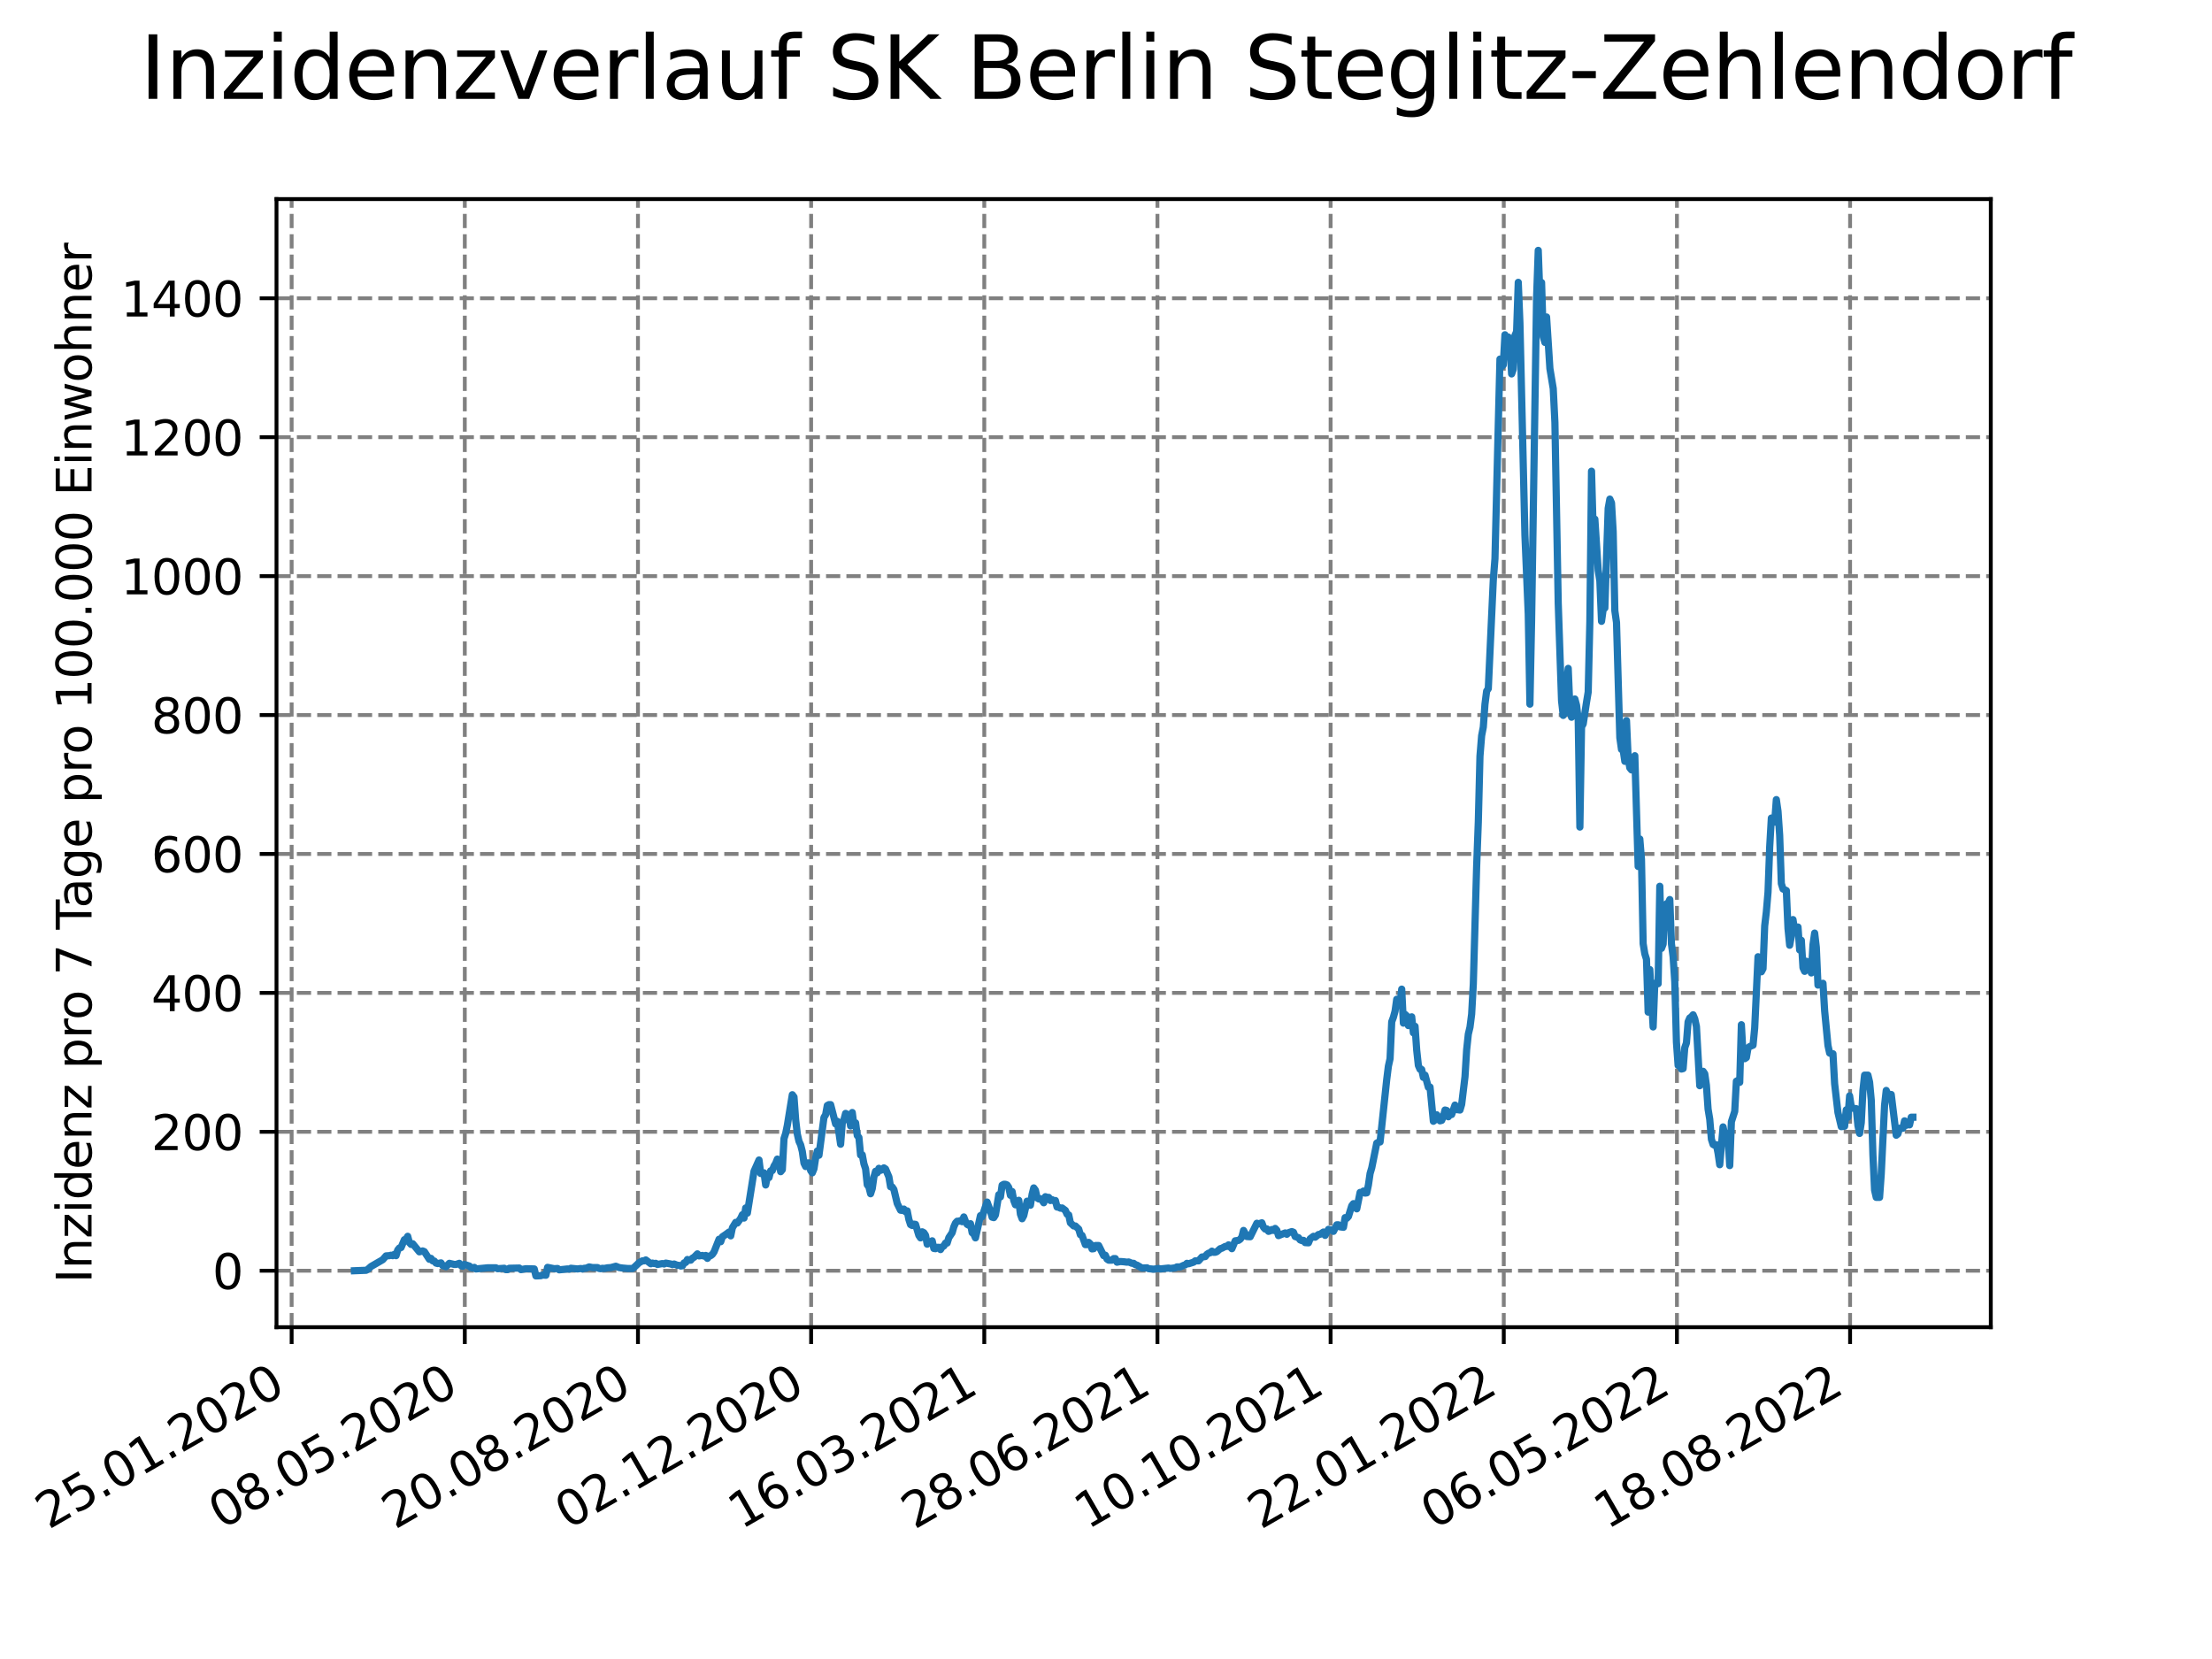 <?xml version="1.0" encoding="utf-8" standalone="no"?>
<!DOCTYPE svg PUBLIC "-//W3C//DTD SVG 1.1//EN"
  "http://www.w3.org/Graphics/SVG/1.1/DTD/svg11.dtd">
<svg xmlns:xlink="http://www.w3.org/1999/xlink" width="460.8pt" height="345.6pt" viewBox="0 0 460.8 345.6" xmlns="http://www.w3.org/2000/svg" version="1.1">
 <defs>
  <style type="text/css">*{stroke-linejoin: round; stroke-linecap: butt}</style>
 </defs>
 <g id="figure_1">
  <g id="patch_1">
   <path d="M 0 345.6 
L 460.8 345.6 
L 460.8 0 
L 0 0 
z
" style="fill: #ffffff"/>
  </g>
  <g id="axes_1">
   <g id="patch_2">
    <path d="M 57.6 276.48 
L 414.72 276.48 
L 414.72 41.472 
L 57.6 41.472 
z
" style="fill: #ffffff"/>
   </g>
   <g id="matplotlib.axis_1">
    <g id="xtick_1">
     <g id="line2d_1">
      <path d="M 60.753 276.48 
L 60.753 41.472 
" clip-path="url(#p2474ef6898)" style="fill: none; stroke-dasharray: 2.96,1.28; stroke-dashoffset: 0; stroke: #808080; stroke-width: 0.8"/>
     </g>
     <g id="line2d_2">
      <defs>
       <path id="me5857895b9" d="M 0 0 
L 0 3.5 
" style="stroke: #000000; stroke-width: 0.8"/>
      </defs>
      <g>
       <use xlink:href="#me5857895b9" x="60.753" y="276.48" style="stroke: #000000; stroke-width: 0.8"/>
      </g>
     </g>
     <g id="text_1">
      <!-- 25.01.2020 -->
      <g transform="translate(10.128 318.689) rotate(-30) scale(0.1 -0.1)">
       <defs>
        <path id="DejaVuSans-32" d="M 1228 531 
L 3431 531 
L 3431 0 
L 469 0 
L 469 531 
Q 828 903 1448 1529 
Q 2069 2156 2228 2338 
Q 2531 2678 2651 2914 
Q 2772 3150 2772 3378 
Q 2772 3750 2511 3984 
Q 2250 4219 1831 4219 
Q 1534 4219 1204 4116 
Q 875 4013 500 3803 
L 500 4441 
Q 881 4594 1212 4672 
Q 1544 4750 1819 4750 
Q 2544 4750 2975 4387 
Q 3406 4025 3406 3419 
Q 3406 3131 3298 2873 
Q 3191 2616 2906 2266 
Q 2828 2175 2409 1742 
Q 1991 1309 1228 531 
z
" transform="scale(0.016)"/>
        <path id="DejaVuSans-35" d="M 691 4666 
L 3169 4666 
L 3169 4134 
L 1269 4134 
L 1269 2991 
Q 1406 3038 1543 3061 
Q 1681 3084 1819 3084 
Q 2600 3084 3056 2656 
Q 3513 2228 3513 1497 
Q 3513 744 3044 326 
Q 2575 -91 1722 -91 
Q 1428 -91 1123 -41 
Q 819 9 494 109 
L 494 744 
Q 775 591 1075 516 
Q 1375 441 1709 441 
Q 2250 441 2565 725 
Q 2881 1009 2881 1497 
Q 2881 1984 2565 2268 
Q 2250 2553 1709 2553 
Q 1456 2553 1204 2497 
Q 953 2441 691 2322 
L 691 4666 
z
" transform="scale(0.016)"/>
        <path id="DejaVuSans-2e" d="M 684 794 
L 1344 794 
L 1344 0 
L 684 0 
L 684 794 
z
" transform="scale(0.016)"/>
        <path id="DejaVuSans-30" d="M 2034 4250 
Q 1547 4250 1301 3770 
Q 1056 3291 1056 2328 
Q 1056 1369 1301 889 
Q 1547 409 2034 409 
Q 2525 409 2770 889 
Q 3016 1369 3016 2328 
Q 3016 3291 2770 3770 
Q 2525 4250 2034 4250 
z
M 2034 4750 
Q 2819 4750 3233 4129 
Q 3647 3509 3647 2328 
Q 3647 1150 3233 529 
Q 2819 -91 2034 -91 
Q 1250 -91 836 529 
Q 422 1150 422 2328 
Q 422 3509 836 4129 
Q 1250 4750 2034 4750 
z
" transform="scale(0.016)"/>
        <path id="DejaVuSans-31" d="M 794 531 
L 1825 531 
L 1825 4091 
L 703 3866 
L 703 4441 
L 1819 4666 
L 2450 4666 
L 2450 531 
L 3481 531 
L 3481 0 
L 794 0 
L 794 531 
z
" transform="scale(0.016)"/>
       </defs>
       <use xlink:href="#DejaVuSans-32"/>
       <use xlink:href="#DejaVuSans-35" x="63.623"/>
       <use xlink:href="#DejaVuSans-2e" x="127.246"/>
       <use xlink:href="#DejaVuSans-30" x="159.033"/>
       <use xlink:href="#DejaVuSans-31" x="222.656"/>
       <use xlink:href="#DejaVuSans-2e" x="286.279"/>
       <use xlink:href="#DejaVuSans-32" x="318.066"/>
       <use xlink:href="#DejaVuSans-30" x="381.689"/>
       <use xlink:href="#DejaVuSans-32" x="445.312"/>
       <use xlink:href="#DejaVuSans-30" x="508.936"/>
      </g>
     </g>
    </g>
    <g id="xtick_2">
     <g id="line2d_3">
      <path d="M 96.826 276.48 
L 96.826 41.472 
" clip-path="url(#p2474ef6898)" style="fill: none; stroke-dasharray: 2.96,1.28; stroke-dashoffset: 0; stroke: #808080; stroke-width: 0.8"/>
     </g>
     <g id="line2d_4">
      <g>
       <use xlink:href="#me5857895b9" x="96.826" y="276.48" style="stroke: #000000; stroke-width: 0.8"/>
      </g>
     </g>
     <g id="text_2">
      <!-- 08.05.2020 -->
      <g transform="translate(46.201 318.689) rotate(-30) scale(0.1 -0.1)">
       <defs>
        <path id="DejaVuSans-38" d="M 2034 2216 
Q 1584 2216 1326 1975 
Q 1069 1734 1069 1313 
Q 1069 891 1326 650 
Q 1584 409 2034 409 
Q 2484 409 2743 651 
Q 3003 894 3003 1313 
Q 3003 1734 2745 1975 
Q 2488 2216 2034 2216 
z
M 1403 2484 
Q 997 2584 770 2862 
Q 544 3141 544 3541 
Q 544 4100 942 4425 
Q 1341 4750 2034 4750 
Q 2731 4750 3128 4425 
Q 3525 4100 3525 3541 
Q 3525 3141 3298 2862 
Q 3072 2584 2669 2484 
Q 3125 2378 3379 2068 
Q 3634 1759 3634 1313 
Q 3634 634 3220 271 
Q 2806 -91 2034 -91 
Q 1263 -91 848 271 
Q 434 634 434 1313 
Q 434 1759 690 2068 
Q 947 2378 1403 2484 
z
M 1172 3481 
Q 1172 3119 1398 2916 
Q 1625 2713 2034 2713 
Q 2441 2713 2670 2916 
Q 2900 3119 2900 3481 
Q 2900 3844 2670 4047 
Q 2441 4250 2034 4250 
Q 1625 4250 1398 4047 
Q 1172 3844 1172 3481 
z
" transform="scale(0.016)"/>
       </defs>
       <use xlink:href="#DejaVuSans-30"/>
       <use xlink:href="#DejaVuSans-38" x="63.623"/>
       <use xlink:href="#DejaVuSans-2e" x="127.246"/>
       <use xlink:href="#DejaVuSans-30" x="159.033"/>
       <use xlink:href="#DejaVuSans-35" x="222.656"/>
       <use xlink:href="#DejaVuSans-2e" x="286.279"/>
       <use xlink:href="#DejaVuSans-32" x="318.066"/>
       <use xlink:href="#DejaVuSans-30" x="381.689"/>
       <use xlink:href="#DejaVuSans-32" x="445.312"/>
       <use xlink:href="#DejaVuSans-30" x="508.936"/>
      </g>
     </g>
    </g>
    <g id="xtick_3">
     <g id="line2d_5">
      <path d="M 132.899 276.48 
L 132.899 41.472 
" clip-path="url(#p2474ef6898)" style="fill: none; stroke-dasharray: 2.96,1.28; stroke-dashoffset: 0; stroke: #808080; stroke-width: 0.8"/>
     </g>
     <g id="line2d_6">
      <g>
       <use xlink:href="#me5857895b9" x="132.899" y="276.48" style="stroke: #000000; stroke-width: 0.8"/>
      </g>
     </g>
     <g id="text_3">
      <!-- 20.08.2020 -->
      <g transform="translate(82.274 318.689) rotate(-30) scale(0.1 -0.1)">
       <use xlink:href="#DejaVuSans-32"/>
       <use xlink:href="#DejaVuSans-30" x="63.623"/>
       <use xlink:href="#DejaVuSans-2e" x="127.246"/>
       <use xlink:href="#DejaVuSans-30" x="159.033"/>
       <use xlink:href="#DejaVuSans-38" x="222.656"/>
       <use xlink:href="#DejaVuSans-2e" x="286.279"/>
       <use xlink:href="#DejaVuSans-32" x="318.066"/>
       <use xlink:href="#DejaVuSans-30" x="381.689"/>
       <use xlink:href="#DejaVuSans-32" x="445.312"/>
       <use xlink:href="#DejaVuSans-30" x="508.936"/>
      </g>
     </g>
    </g>
    <g id="xtick_4">
     <g id="line2d_7">
      <path d="M 168.972 276.48 
L 168.972 41.472 
" clip-path="url(#p2474ef6898)" style="fill: none; stroke-dasharray: 2.96,1.28; stroke-dashoffset: 0; stroke: #808080; stroke-width: 0.8"/>
     </g>
     <g id="line2d_8">
      <g>
       <use xlink:href="#me5857895b9" x="168.972" y="276.48" style="stroke: #000000; stroke-width: 0.8"/>
      </g>
     </g>
     <g id="text_4">
      <!-- 02.12.2020 -->
      <g transform="translate(118.346 318.689) rotate(-30) scale(0.1 -0.1)">
       <use xlink:href="#DejaVuSans-30"/>
       <use xlink:href="#DejaVuSans-32" x="63.623"/>
       <use xlink:href="#DejaVuSans-2e" x="127.246"/>
       <use xlink:href="#DejaVuSans-31" x="159.033"/>
       <use xlink:href="#DejaVuSans-32" x="222.656"/>
       <use xlink:href="#DejaVuSans-2e" x="286.279"/>
       <use xlink:href="#DejaVuSans-32" x="318.066"/>
       <use xlink:href="#DejaVuSans-30" x="381.689"/>
       <use xlink:href="#DejaVuSans-32" x="445.312"/>
       <use xlink:href="#DejaVuSans-30" x="508.936"/>
      </g>
     </g>
    </g>
    <g id="xtick_5">
     <g id="line2d_9">
      <path d="M 205.044 276.48 
L 205.044 41.472 
" clip-path="url(#p2474ef6898)" style="fill: none; stroke-dasharray: 2.96,1.28; stroke-dashoffset: 0; stroke: #808080; stroke-width: 0.8"/>
     </g>
     <g id="line2d_10">
      <g>
       <use xlink:href="#me5857895b9" x="205.044" y="276.48" style="stroke: #000000; stroke-width: 0.8"/>
      </g>
     </g>
     <g id="text_5">
      <!-- 16.03.2021 -->
      <g transform="translate(154.419 318.689) rotate(-30) scale(0.1 -0.1)">
       <defs>
        <path id="DejaVuSans-36" d="M 2113 2584 
Q 1688 2584 1439 2293 
Q 1191 2003 1191 1497 
Q 1191 994 1439 701 
Q 1688 409 2113 409 
Q 2538 409 2786 701 
Q 3034 994 3034 1497 
Q 3034 2003 2786 2293 
Q 2538 2584 2113 2584 
z
M 3366 4563 
L 3366 3988 
Q 3128 4100 2886 4159 
Q 2644 4219 2406 4219 
Q 1781 4219 1451 3797 
Q 1122 3375 1075 2522 
Q 1259 2794 1537 2939 
Q 1816 3084 2150 3084 
Q 2853 3084 3261 2657 
Q 3669 2231 3669 1497 
Q 3669 778 3244 343 
Q 2819 -91 2113 -91 
Q 1303 -91 875 529 
Q 447 1150 447 2328 
Q 447 3434 972 4092 
Q 1497 4750 2381 4750 
Q 2619 4750 2861 4703 
Q 3103 4656 3366 4563 
z
" transform="scale(0.016)"/>
        <path id="DejaVuSans-33" d="M 2597 2516 
Q 3050 2419 3304 2112 
Q 3559 1806 3559 1356 
Q 3559 666 3084 287 
Q 2609 -91 1734 -91 
Q 1441 -91 1130 -33 
Q 819 25 488 141 
L 488 750 
Q 750 597 1062 519 
Q 1375 441 1716 441 
Q 2309 441 2620 675 
Q 2931 909 2931 1356 
Q 2931 1769 2642 2001 
Q 2353 2234 1838 2234 
L 1294 2234 
L 1294 2753 
L 1863 2753 
Q 2328 2753 2575 2939 
Q 2822 3125 2822 3475 
Q 2822 3834 2567 4026 
Q 2313 4219 1838 4219 
Q 1578 4219 1281 4162 
Q 984 4106 628 3988 
L 628 4550 
Q 988 4650 1302 4700 
Q 1616 4750 1894 4750 
Q 2613 4750 3031 4423 
Q 3450 4097 3450 3541 
Q 3450 3153 3228 2886 
Q 3006 2619 2597 2516 
z
" transform="scale(0.016)"/>
       </defs>
       <use xlink:href="#DejaVuSans-31"/>
       <use xlink:href="#DejaVuSans-36" x="63.623"/>
       <use xlink:href="#DejaVuSans-2e" x="127.246"/>
       <use xlink:href="#DejaVuSans-30" x="159.033"/>
       <use xlink:href="#DejaVuSans-33" x="222.656"/>
       <use xlink:href="#DejaVuSans-2e" x="286.279"/>
       <use xlink:href="#DejaVuSans-32" x="318.066"/>
       <use xlink:href="#DejaVuSans-30" x="381.689"/>
       <use xlink:href="#DejaVuSans-32" x="445.312"/>
       <use xlink:href="#DejaVuSans-31" x="508.936"/>
      </g>
     </g>
    </g>
    <g id="xtick_6">
     <g id="line2d_11">
      <path d="M 241.117 276.48 
L 241.117 41.472 
" clip-path="url(#p2474ef6898)" style="fill: none; stroke-dasharray: 2.96,1.28; stroke-dashoffset: 0; stroke: #808080; stroke-width: 0.8"/>
     </g>
     <g id="line2d_12">
      <g>
       <use xlink:href="#me5857895b9" x="241.117" y="276.48" style="stroke: #000000; stroke-width: 0.8"/>
      </g>
     </g>
     <g id="text_6">
      <!-- 28.06.2021 -->
      <g transform="translate(190.492 318.689) rotate(-30) scale(0.1 -0.1)">
       <use xlink:href="#DejaVuSans-32"/>
       <use xlink:href="#DejaVuSans-38" x="63.623"/>
       <use xlink:href="#DejaVuSans-2e" x="127.246"/>
       <use xlink:href="#DejaVuSans-30" x="159.033"/>
       <use xlink:href="#DejaVuSans-36" x="222.656"/>
       <use xlink:href="#DejaVuSans-2e" x="286.279"/>
       <use xlink:href="#DejaVuSans-32" x="318.066"/>
       <use xlink:href="#DejaVuSans-30" x="381.689"/>
       <use xlink:href="#DejaVuSans-32" x="445.312"/>
       <use xlink:href="#DejaVuSans-31" x="508.936"/>
      </g>
     </g>
    </g>
    <g id="xtick_7">
     <g id="line2d_13">
      <path d="M 277.19 276.48 
L 277.19 41.472 
" clip-path="url(#p2474ef6898)" style="fill: none; stroke-dasharray: 2.96,1.28; stroke-dashoffset: 0; stroke: #808080; stroke-width: 0.8"/>
     </g>
     <g id="line2d_14">
      <g>
       <use xlink:href="#me5857895b9" x="277.19" y="276.48" style="stroke: #000000; stroke-width: 0.8"/>
      </g>
     </g>
     <g id="text_7">
      <!-- 10.10.2021 -->
      <g transform="translate(226.565 318.689) rotate(-30) scale(0.1 -0.1)">
       <use xlink:href="#DejaVuSans-31"/>
       <use xlink:href="#DejaVuSans-30" x="63.623"/>
       <use xlink:href="#DejaVuSans-2e" x="127.246"/>
       <use xlink:href="#DejaVuSans-31" x="159.033"/>
       <use xlink:href="#DejaVuSans-30" x="222.656"/>
       <use xlink:href="#DejaVuSans-2e" x="286.279"/>
       <use xlink:href="#DejaVuSans-32" x="318.066"/>
       <use xlink:href="#DejaVuSans-30" x="381.689"/>
       <use xlink:href="#DejaVuSans-32" x="445.312"/>
       <use xlink:href="#DejaVuSans-31" x="508.936"/>
      </g>
     </g>
    </g>
    <g id="xtick_8">
     <g id="line2d_15">
      <path d="M 313.263 276.48 
L 313.263 41.472 
" clip-path="url(#p2474ef6898)" style="fill: none; stroke-dasharray: 2.96,1.28; stroke-dashoffset: 0; stroke: #808080; stroke-width: 0.8"/>
     </g>
     <g id="line2d_16">
      <g>
       <use xlink:href="#me5857895b9" x="313.263" y="276.48" style="stroke: #000000; stroke-width: 0.8"/>
      </g>
     </g>
     <g id="text_8">
      <!-- 22.01.2022 -->
      <g transform="translate(262.637 318.689) rotate(-30) scale(0.1 -0.1)">
       <use xlink:href="#DejaVuSans-32"/>
       <use xlink:href="#DejaVuSans-32" x="63.623"/>
       <use xlink:href="#DejaVuSans-2e" x="127.246"/>
       <use xlink:href="#DejaVuSans-30" x="159.033"/>
       <use xlink:href="#DejaVuSans-31" x="222.656"/>
       <use xlink:href="#DejaVuSans-2e" x="286.279"/>
       <use xlink:href="#DejaVuSans-32" x="318.066"/>
       <use xlink:href="#DejaVuSans-30" x="381.689"/>
       <use xlink:href="#DejaVuSans-32" x="445.312"/>
       <use xlink:href="#DejaVuSans-32" x="508.936"/>
      </g>
     </g>
    </g>
    <g id="xtick_9">
     <g id="line2d_17">
      <path d="M 349.335 276.48 
L 349.335 41.472 
" clip-path="url(#p2474ef6898)" style="fill: none; stroke-dasharray: 2.96,1.28; stroke-dashoffset: 0; stroke: #808080; stroke-width: 0.8"/>
     </g>
     <g id="line2d_18">
      <g>
       <use xlink:href="#me5857895b9" x="349.335" y="276.48" style="stroke: #000000; stroke-width: 0.8"/>
      </g>
     </g>
     <g id="text_9">
      <!-- 06.05.2022 -->
      <g transform="translate(298.71 318.689) rotate(-30) scale(0.1 -0.1)">
       <use xlink:href="#DejaVuSans-30"/>
       <use xlink:href="#DejaVuSans-36" x="63.623"/>
       <use xlink:href="#DejaVuSans-2e" x="127.246"/>
       <use xlink:href="#DejaVuSans-30" x="159.033"/>
       <use xlink:href="#DejaVuSans-35" x="222.656"/>
       <use xlink:href="#DejaVuSans-2e" x="286.279"/>
       <use xlink:href="#DejaVuSans-32" x="318.066"/>
       <use xlink:href="#DejaVuSans-30" x="381.689"/>
       <use xlink:href="#DejaVuSans-32" x="445.312"/>
       <use xlink:href="#DejaVuSans-32" x="508.936"/>
      </g>
     </g>
    </g>
    <g id="xtick_10">
     <g id="line2d_19">
      <path d="M 385.408 276.48 
L 385.408 41.472 
" clip-path="url(#p2474ef6898)" style="fill: none; stroke-dasharray: 2.96,1.28; stroke-dashoffset: 0; stroke: #808080; stroke-width: 0.8"/>
     </g>
     <g id="line2d_20">
      <g>
       <use xlink:href="#me5857895b9" x="385.408" y="276.48" style="stroke: #000000; stroke-width: 0.8"/>
      </g>
     </g>
     <g id="text_10">
      <!-- 18.08.2022 -->
      <g transform="translate(334.783 318.689) rotate(-30) scale(0.1 -0.1)">
       <use xlink:href="#DejaVuSans-31"/>
       <use xlink:href="#DejaVuSans-38" x="63.623"/>
       <use xlink:href="#DejaVuSans-2e" x="127.246"/>
       <use xlink:href="#DejaVuSans-30" x="159.033"/>
       <use xlink:href="#DejaVuSans-38" x="222.656"/>
       <use xlink:href="#DejaVuSans-2e" x="286.279"/>
       <use xlink:href="#DejaVuSans-32" x="318.066"/>
       <use xlink:href="#DejaVuSans-30" x="381.689"/>
       <use xlink:href="#DejaVuSans-32" x="445.312"/>
       <use xlink:href="#DejaVuSans-32" x="508.936"/>
      </g>
     </g>
    </g>
   </g>
   <g id="matplotlib.axis_2">
    <g id="ytick_1">
     <g id="line2d_21">
      <path d="M 57.6 264.719 
L 414.72 264.719 
" clip-path="url(#p2474ef6898)" style="fill: none; stroke-dasharray: 2.96,1.28; stroke-dashoffset: 0; stroke: #808080; stroke-width: 0.8"/>
     </g>
     <g id="line2d_22">
      <defs>
       <path id="m66336bf3a4" d="M 0 0 
L -3.5 0 
" style="stroke: #000000; stroke-width: 0.8"/>
      </defs>
      <g>
       <use xlink:href="#m66336bf3a4" x="57.6" y="264.719" style="stroke: #000000; stroke-width: 0.8"/>
      </g>
     </g>
     <g id="text_11">
      <!-- 0 -->
      <g transform="translate(44.237 268.519) scale(0.1 -0.1)">
       <use xlink:href="#DejaVuSans-30"/>
      </g>
     </g>
    </g>
    <g id="ytick_2">
     <g id="line2d_23">
      <path d="M 57.6 235.779 
L 414.72 235.779 
" clip-path="url(#p2474ef6898)" style="fill: none; stroke-dasharray: 2.96,1.28; stroke-dashoffset: 0; stroke: #808080; stroke-width: 0.8"/>
     </g>
     <g id="line2d_24">
      <g>
       <use xlink:href="#m66336bf3a4" x="57.6" y="235.779" style="stroke: #000000; stroke-width: 0.8"/>
      </g>
     </g>
     <g id="text_12">
      <!-- 200 -->
      <g transform="translate(31.512 239.578) scale(0.1 -0.1)">
       <use xlink:href="#DejaVuSans-32"/>
       <use xlink:href="#DejaVuSans-30" x="63.623"/>
       <use xlink:href="#DejaVuSans-30" x="127.246"/>
      </g>
     </g>
    </g>
    <g id="ytick_3">
     <g id="line2d_25">
      <path d="M 57.6 206.838 
L 414.72 206.838 
" clip-path="url(#p2474ef6898)" style="fill: none; stroke-dasharray: 2.96,1.28; stroke-dashoffset: 0; stroke: #808080; stroke-width: 0.8"/>
     </g>
     <g id="line2d_26">
      <g>
       <use xlink:href="#m66336bf3a4" x="57.6" y="206.838" style="stroke: #000000; stroke-width: 0.8"/>
      </g>
     </g>
     <g id="text_13">
      <!-- 400 -->
      <g transform="translate(31.512 210.637) scale(0.1 -0.1)">
       <defs>
        <path id="DejaVuSans-34" d="M 2419 4116 
L 825 1625 
L 2419 1625 
L 2419 4116 
z
M 2253 4666 
L 3047 4666 
L 3047 1625 
L 3713 1625 
L 3713 1100 
L 3047 1100 
L 3047 0 
L 2419 0 
L 2419 1100 
L 313 1100 
L 313 1709 
L 2253 4666 
z
" transform="scale(0.016)"/>
       </defs>
       <use xlink:href="#DejaVuSans-34"/>
       <use xlink:href="#DejaVuSans-30" x="63.623"/>
       <use xlink:href="#DejaVuSans-30" x="127.246"/>
      </g>
     </g>
    </g>
    <g id="ytick_4">
     <g id="line2d_27">
      <path d="M 57.6 177.898 
L 414.72 177.898 
" clip-path="url(#p2474ef6898)" style="fill: none; stroke-dasharray: 2.96,1.28; stroke-dashoffset: 0; stroke: #808080; stroke-width: 0.8"/>
     </g>
     <g id="line2d_28">
      <g>
       <use xlink:href="#m66336bf3a4" x="57.6" y="177.898" style="stroke: #000000; stroke-width: 0.8"/>
      </g>
     </g>
     <g id="text_14">
      <!-- 600 -->
      <g transform="translate(31.512 181.697) scale(0.1 -0.1)">
       <use xlink:href="#DejaVuSans-36"/>
       <use xlink:href="#DejaVuSans-30" x="63.623"/>
       <use xlink:href="#DejaVuSans-30" x="127.246"/>
      </g>
     </g>
    </g>
    <g id="ytick_5">
     <g id="line2d_29">
      <path d="M 57.6 148.957 
L 414.72 148.957 
" clip-path="url(#p2474ef6898)" style="fill: none; stroke-dasharray: 2.96,1.28; stroke-dashoffset: 0; stroke: #808080; stroke-width: 0.8"/>
     </g>
     <g id="line2d_30">
      <g>
       <use xlink:href="#m66336bf3a4" x="57.6" y="148.957" style="stroke: #000000; stroke-width: 0.8"/>
      </g>
     </g>
     <g id="text_15">
      <!-- 800 -->
      <g transform="translate(31.512 152.756) scale(0.1 -0.1)">
       <use xlink:href="#DejaVuSans-38"/>
       <use xlink:href="#DejaVuSans-30" x="63.623"/>
       <use xlink:href="#DejaVuSans-30" x="127.246"/>
      </g>
     </g>
    </g>
    <g id="ytick_6">
     <g id="line2d_31">
      <path d="M 57.6 120.017 
L 414.72 120.017 
" clip-path="url(#p2474ef6898)" style="fill: none; stroke-dasharray: 2.96,1.28; stroke-dashoffset: 0; stroke: #808080; stroke-width: 0.8"/>
     </g>
     <g id="line2d_32">
      <g>
       <use xlink:href="#m66336bf3a4" x="57.6" y="120.017" style="stroke: #000000; stroke-width: 0.8"/>
      </g>
     </g>
     <g id="text_16">
      <!-- 1000 -->
      <g transform="translate(25.15 123.816) scale(0.1 -0.1)">
       <use xlink:href="#DejaVuSans-31"/>
       <use xlink:href="#DejaVuSans-30" x="63.623"/>
       <use xlink:href="#DejaVuSans-30" x="127.246"/>
       <use xlink:href="#DejaVuSans-30" x="190.869"/>
      </g>
     </g>
    </g>
    <g id="ytick_7">
     <g id="line2d_33">
      <path d="M 57.6 91.076 
L 414.72 91.076 
" clip-path="url(#p2474ef6898)" style="fill: none; stroke-dasharray: 2.96,1.28; stroke-dashoffset: 0; stroke: #808080; stroke-width: 0.8"/>
     </g>
     <g id="line2d_34">
      <g>
       <use xlink:href="#m66336bf3a4" x="57.6" y="91.076" style="stroke: #000000; stroke-width: 0.8"/>
      </g>
     </g>
     <g id="text_17">
      <!-- 1200 -->
      <g transform="translate(25.15 94.875) scale(0.1 -0.1)">
       <use xlink:href="#DejaVuSans-31"/>
       <use xlink:href="#DejaVuSans-32" x="63.623"/>
       <use xlink:href="#DejaVuSans-30" x="127.246"/>
       <use xlink:href="#DejaVuSans-30" x="190.869"/>
      </g>
     </g>
    </g>
    <g id="ytick_8">
     <g id="line2d_35">
      <path d="M 57.6 62.135 
L 414.72 62.135 
" clip-path="url(#p2474ef6898)" style="fill: none; stroke-dasharray: 2.96,1.28; stroke-dashoffset: 0; stroke: #808080; stroke-width: 0.8"/>
     </g>
     <g id="line2d_36">
      <g>
       <use xlink:href="#m66336bf3a4" x="57.6" y="62.135" style="stroke: #000000; stroke-width: 0.8"/>
      </g>
     </g>
     <g id="text_18">
      <!-- 1400 -->
      <g transform="translate(25.15 65.935) scale(0.1 -0.1)">
       <use xlink:href="#DejaVuSans-31"/>
       <use xlink:href="#DejaVuSans-34" x="63.623"/>
       <use xlink:href="#DejaVuSans-30" x="127.246"/>
       <use xlink:href="#DejaVuSans-30" x="190.869"/>
      </g>
     </g>
    </g>
    <g id="text_19">
     <!-- Inzidenz pro 7 Tage pro 100.000 Einwohner -->
     <g transform="translate(19.07 267.301) rotate(-90) scale(0.1 -0.1)">
      <defs>
       <path id="DejaVuSans-49" d="M 628 4666 
L 1259 4666 
L 1259 0 
L 628 0 
L 628 4666 
z
" transform="scale(0.016)"/>
       <path id="DejaVuSans-6e" d="M 3513 2113 
L 3513 0 
L 2938 0 
L 2938 2094 
Q 2938 2591 2744 2837 
Q 2550 3084 2163 3084 
Q 1697 3084 1428 2787 
Q 1159 2491 1159 1978 
L 1159 0 
L 581 0 
L 581 3500 
L 1159 3500 
L 1159 2956 
Q 1366 3272 1645 3428 
Q 1925 3584 2291 3584 
Q 2894 3584 3203 3211 
Q 3513 2838 3513 2113 
z
" transform="scale(0.016)"/>
       <path id="DejaVuSans-7a" d="M 353 3500 
L 3084 3500 
L 3084 2975 
L 922 459 
L 3084 459 
L 3084 0 
L 275 0 
L 275 525 
L 2438 3041 
L 353 3041 
L 353 3500 
z
" transform="scale(0.016)"/>
       <path id="DejaVuSans-69" d="M 603 3500 
L 1178 3500 
L 1178 0 
L 603 0 
L 603 3500 
z
M 603 4863 
L 1178 4863 
L 1178 4134 
L 603 4134 
L 603 4863 
z
" transform="scale(0.016)"/>
       <path id="DejaVuSans-64" d="M 2906 2969 
L 2906 4863 
L 3481 4863 
L 3481 0 
L 2906 0 
L 2906 525 
Q 2725 213 2448 61 
Q 2172 -91 1784 -91 
Q 1150 -91 751 415 
Q 353 922 353 1747 
Q 353 2572 751 3078 
Q 1150 3584 1784 3584 
Q 2172 3584 2448 3432 
Q 2725 3281 2906 2969 
z
M 947 1747 
Q 947 1113 1208 752 
Q 1469 391 1925 391 
Q 2381 391 2643 752 
Q 2906 1113 2906 1747 
Q 2906 2381 2643 2742 
Q 2381 3103 1925 3103 
Q 1469 3103 1208 2742 
Q 947 2381 947 1747 
z
" transform="scale(0.016)"/>
       <path id="DejaVuSans-65" d="M 3597 1894 
L 3597 1613 
L 953 1613 
Q 991 1019 1311 708 
Q 1631 397 2203 397 
Q 2534 397 2845 478 
Q 3156 559 3463 722 
L 3463 178 
Q 3153 47 2828 -22 
Q 2503 -91 2169 -91 
Q 1331 -91 842 396 
Q 353 884 353 1716 
Q 353 2575 817 3079 
Q 1281 3584 2069 3584 
Q 2775 3584 3186 3129 
Q 3597 2675 3597 1894 
z
M 3022 2063 
Q 3016 2534 2758 2815 
Q 2500 3097 2075 3097 
Q 1594 3097 1305 2825 
Q 1016 2553 972 2059 
L 3022 2063 
z
" transform="scale(0.016)"/>
       <path id="DejaVuSans-20" transform="scale(0.016)"/>
       <path id="DejaVuSans-70" d="M 1159 525 
L 1159 -1331 
L 581 -1331 
L 581 3500 
L 1159 3500 
L 1159 2969 
Q 1341 3281 1617 3432 
Q 1894 3584 2278 3584 
Q 2916 3584 3314 3078 
Q 3713 2572 3713 1747 
Q 3713 922 3314 415 
Q 2916 -91 2278 -91 
Q 1894 -91 1617 61 
Q 1341 213 1159 525 
z
M 3116 1747 
Q 3116 2381 2855 2742 
Q 2594 3103 2138 3103 
Q 1681 3103 1420 2742 
Q 1159 2381 1159 1747 
Q 1159 1113 1420 752 
Q 1681 391 2138 391 
Q 2594 391 2855 752 
Q 3116 1113 3116 1747 
z
" transform="scale(0.016)"/>
       <path id="DejaVuSans-72" d="M 2631 2963 
Q 2534 3019 2420 3045 
Q 2306 3072 2169 3072 
Q 1681 3072 1420 2755 
Q 1159 2438 1159 1844 
L 1159 0 
L 581 0 
L 581 3500 
L 1159 3500 
L 1159 2956 
Q 1341 3275 1631 3429 
Q 1922 3584 2338 3584 
Q 2397 3584 2469 3576 
Q 2541 3569 2628 3553 
L 2631 2963 
z
" transform="scale(0.016)"/>
       <path id="DejaVuSans-6f" d="M 1959 3097 
Q 1497 3097 1228 2736 
Q 959 2375 959 1747 
Q 959 1119 1226 758 
Q 1494 397 1959 397 
Q 2419 397 2687 759 
Q 2956 1122 2956 1747 
Q 2956 2369 2687 2733 
Q 2419 3097 1959 3097 
z
M 1959 3584 
Q 2709 3584 3137 3096 
Q 3566 2609 3566 1747 
Q 3566 888 3137 398 
Q 2709 -91 1959 -91 
Q 1206 -91 779 398 
Q 353 888 353 1747 
Q 353 2609 779 3096 
Q 1206 3584 1959 3584 
z
" transform="scale(0.016)"/>
       <path id="DejaVuSans-37" d="M 525 4666 
L 3525 4666 
L 3525 4397 
L 1831 0 
L 1172 0 
L 2766 4134 
L 525 4134 
L 525 4666 
z
" transform="scale(0.016)"/>
       <path id="DejaVuSans-54" d="M -19 4666 
L 3928 4666 
L 3928 4134 
L 2272 4134 
L 2272 0 
L 1638 0 
L 1638 4134 
L -19 4134 
L -19 4666 
z
" transform="scale(0.016)"/>
       <path id="DejaVuSans-61" d="M 2194 1759 
Q 1497 1759 1228 1600 
Q 959 1441 959 1056 
Q 959 750 1161 570 
Q 1363 391 1709 391 
Q 2188 391 2477 730 
Q 2766 1069 2766 1631 
L 2766 1759 
L 2194 1759 
z
M 3341 1997 
L 3341 0 
L 2766 0 
L 2766 531 
Q 2569 213 2275 61 
Q 1981 -91 1556 -91 
Q 1019 -91 701 211 
Q 384 513 384 1019 
Q 384 1609 779 1909 
Q 1175 2209 1959 2209 
L 2766 2209 
L 2766 2266 
Q 2766 2663 2505 2880 
Q 2244 3097 1772 3097 
Q 1472 3097 1187 3025 
Q 903 2953 641 2809 
L 641 3341 
Q 956 3463 1253 3523 
Q 1550 3584 1831 3584 
Q 2591 3584 2966 3190 
Q 3341 2797 3341 1997 
z
" transform="scale(0.016)"/>
       <path id="DejaVuSans-67" d="M 2906 1791 
Q 2906 2416 2648 2759 
Q 2391 3103 1925 3103 
Q 1463 3103 1205 2759 
Q 947 2416 947 1791 
Q 947 1169 1205 825 
Q 1463 481 1925 481 
Q 2391 481 2648 825 
Q 2906 1169 2906 1791 
z
M 3481 434 
Q 3481 -459 3084 -895 
Q 2688 -1331 1869 -1331 
Q 1566 -1331 1297 -1286 
Q 1028 -1241 775 -1147 
L 775 -588 
Q 1028 -725 1275 -790 
Q 1522 -856 1778 -856 
Q 2344 -856 2625 -561 
Q 2906 -266 2906 331 
L 2906 616 
Q 2728 306 2450 153 
Q 2172 0 1784 0 
Q 1141 0 747 490 
Q 353 981 353 1791 
Q 353 2603 747 3093 
Q 1141 3584 1784 3584 
Q 2172 3584 2450 3431 
Q 2728 3278 2906 2969 
L 2906 3500 
L 3481 3500 
L 3481 434 
z
" transform="scale(0.016)"/>
       <path id="DejaVuSans-45" d="M 628 4666 
L 3578 4666 
L 3578 4134 
L 1259 4134 
L 1259 2753 
L 3481 2753 
L 3481 2222 
L 1259 2222 
L 1259 531 
L 3634 531 
L 3634 0 
L 628 0 
L 628 4666 
z
" transform="scale(0.016)"/>
       <path id="DejaVuSans-77" d="M 269 3500 
L 844 3500 
L 1563 769 
L 2278 3500 
L 2956 3500 
L 3675 769 
L 4391 3500 
L 4966 3500 
L 4050 0 
L 3372 0 
L 2619 2869 
L 1863 0 
L 1184 0 
L 269 3500 
z
" transform="scale(0.016)"/>
       <path id="DejaVuSans-68" d="M 3513 2113 
L 3513 0 
L 2938 0 
L 2938 2094 
Q 2938 2591 2744 2837 
Q 2550 3084 2163 3084 
Q 1697 3084 1428 2787 
Q 1159 2491 1159 1978 
L 1159 0 
L 581 0 
L 581 4863 
L 1159 4863 
L 1159 2956 
Q 1366 3272 1645 3428 
Q 1925 3584 2291 3584 
Q 2894 3584 3203 3211 
Q 3513 2838 3513 2113 
z
" transform="scale(0.016)"/>
      </defs>
      <use xlink:href="#DejaVuSans-49"/>
      <use xlink:href="#DejaVuSans-6e" x="29.492"/>
      <use xlink:href="#DejaVuSans-7a" x="92.871"/>
      <use xlink:href="#DejaVuSans-69" x="145.361"/>
      <use xlink:href="#DejaVuSans-64" x="173.145"/>
      <use xlink:href="#DejaVuSans-65" x="236.621"/>
      <use xlink:href="#DejaVuSans-6e" x="298.145"/>
      <use xlink:href="#DejaVuSans-7a" x="361.523"/>
      <use xlink:href="#DejaVuSans-20" x="414.014"/>
      <use xlink:href="#DejaVuSans-70" x="445.801"/>
      <use xlink:href="#DejaVuSans-72" x="509.277"/>
      <use xlink:href="#DejaVuSans-6f" x="548.141"/>
      <use xlink:href="#DejaVuSans-20" x="609.322"/>
      <use xlink:href="#DejaVuSans-37" x="641.109"/>
      <use xlink:href="#DejaVuSans-20" x="704.732"/>
      <use xlink:href="#DejaVuSans-54" x="736.52"/>
      <use xlink:href="#DejaVuSans-61" x="781.104"/>
      <use xlink:href="#DejaVuSans-67" x="842.383"/>
      <use xlink:href="#DejaVuSans-65" x="905.859"/>
      <use xlink:href="#DejaVuSans-20" x="967.383"/>
      <use xlink:href="#DejaVuSans-70" x="999.17"/>
      <use xlink:href="#DejaVuSans-72" x="1062.646"/>
      <use xlink:href="#DejaVuSans-6f" x="1101.51"/>
      <use xlink:href="#DejaVuSans-20" x="1162.691"/>
      <use xlink:href="#DejaVuSans-31" x="1194.479"/>
      <use xlink:href="#DejaVuSans-30" x="1258.102"/>
      <use xlink:href="#DejaVuSans-30" x="1321.725"/>
      <use xlink:href="#DejaVuSans-2e" x="1385.348"/>
      <use xlink:href="#DejaVuSans-30" x="1417.135"/>
      <use xlink:href="#DejaVuSans-30" x="1480.758"/>
      <use xlink:href="#DejaVuSans-30" x="1544.381"/>
      <use xlink:href="#DejaVuSans-20" x="1608.004"/>
      <use xlink:href="#DejaVuSans-45" x="1639.791"/>
      <use xlink:href="#DejaVuSans-69" x="1702.975"/>
      <use xlink:href="#DejaVuSans-6e" x="1730.758"/>
      <use xlink:href="#DejaVuSans-77" x="1794.137"/>
      <use xlink:href="#DejaVuSans-6f" x="1875.924"/>
      <use xlink:href="#DejaVuSans-68" x="1937.105"/>
      <use xlink:href="#DejaVuSans-6e" x="2000.484"/>
      <use xlink:href="#DejaVuSans-65" x="2063.863"/>
      <use xlink:href="#DejaVuSans-72" x="2125.387"/>
     </g>
    </g>
   </g>
   <g id="line2d_37">
    <path d="M 73.833 264.719 
L 76.261 264.625 
L 76.608 264.438 
L 77.301 263.828 
L 79.729 262.422 
L 80.423 261.624 
L 81.117 261.577 
L 81.463 261.484 
L 81.81 261.577 
L 82.157 261.296 
L 82.504 261.577 
L 82.851 260.405 
L 83.198 259.983 
L 83.545 259.889 
L 84.238 258.248 
L 84.585 258.154 
L 84.932 257.545 
L 85.279 258.858 
L 85.626 259.233 
L 85.973 259.092 
L 86.666 259.936 
L 87.36 260.78 
L 88.054 260.593 
L 88.401 260.733 
L 89.441 262.328 
L 89.788 262.14 
L 90.135 262.656 
L 90.482 262.703 
L 90.829 263.125 
L 91.175 263.219 
L 91.869 263.078 
L 92.216 263.641 
L 92.91 263.875 
L 93.603 263.172 
L 94.644 263.406 
L 94.991 263.406 
L 95.684 263.172 
L 96.031 263.641 
L 96.378 263.781 
L 96.725 263.406 
L 97.766 263.735 
L 98.112 264.063 
L 98.459 264.157 
L 98.806 264.016 
L 99.153 264.344 
L 101.581 264.11 
L 103.315 264.11 
L 103.662 264.297 
L 105.05 264.203 
L 105.396 264.485 
L 105.743 264.485 
L 106.09 264.203 
L 108.171 264.157 
L 108.518 264.485 
L 109.559 264.297 
L 111.293 264.344 
L 111.64 265.798 
L 112.68 265.751 
L 113.027 265.61 
L 113.721 265.657 
L 114.068 264.016 
L 115.455 264.297 
L 116.149 264.25 
L 116.496 264.532 
L 118.23 264.344 
L 118.577 264.391 
L 118.924 264.203 
L 120.311 264.344 
L 121.005 264.25 
L 121.352 264.344 
L 121.698 264.203 
L 122.045 264.203 
L 122.739 263.922 
L 123.433 264.063 
L 124.126 264.063 
L 124.473 264.063 
L 124.82 264.25 
L 125.167 264.297 
L 125.514 264.203 
L 125.861 264.25 
L 126.554 264.11 
L 127.248 264.063 
L 128.289 263.781 
L 128.982 264.063 
L 129.676 264.157 
L 130.717 264.25 
L 131.41 264.25 
L 131.757 264.25 
L 132.104 264.016 
L 133.145 263.031 
L 133.838 262.656 
L 134.185 262.656 
L 134.532 262.468 
L 135.573 263.266 
L 135.919 263.125 
L 136.266 263.219 
L 136.613 263.172 
L 136.96 263.406 
L 138.001 263.219 
L 138.347 263.312 
L 138.694 263.125 
L 139.735 263.312 
L 140.082 263.453 
L 140.429 263.312 
L 141.122 263.594 
L 141.469 263.594 
L 141.816 263.735 
L 142.163 263.688 
L 142.51 263.078 
L 142.857 262.984 
L 143.203 262.375 
L 143.55 262.515 
L 143.897 262.515 
L 144.244 262.093 
L 144.591 261.906 
L 145.284 261.202 
L 145.631 261.624 
L 146.325 261.531 
L 146.672 261.671 
L 147.019 261.531 
L 147.366 262.14 
L 147.712 261.671 
L 148.059 261.577 
L 148.406 261.296 
L 148.753 260.78 
L 149.794 258.154 
L 150.14 258.67 
L 150.487 257.638 
L 151.181 257.17 
L 151.875 256.654 
L 152.222 257.451 
L 152.568 255.763 
L 153.262 254.637 
L 153.609 254.778 
L 154.303 253.793 
L 154.65 253.043 
L 154.996 253.746 
L 155.343 251.636 
L 155.69 252.715 
L 157.077 243.993 
L 158.118 241.648 
L 158.465 244.462 
L 158.812 244.462 
L 159.159 244.321 
L 159.505 246.853 
L 159.852 245.118 
L 160.199 245.306 
L 160.546 243.899 
L 160.893 243.852 
L 161.24 242.914 
L 161.587 242.351 
L 161.933 241.46 
L 162.28 242.07 
L 162.627 244.086 
L 162.974 243.664 
L 163.321 237.193 
L 163.668 236.115 
L 164.015 234.427 
L 164.708 230.159 
L 165.055 228.049 
L 165.402 228.518 
L 165.749 233.254 
L 166.096 236.255 
L 166.443 237.756 
L 166.789 238.506 
L 167.136 239.866 
L 167.483 242.305 
L 167.83 243.008 
L 168.177 242.258 
L 168.524 242.258 
L 168.87 243.852 
L 169.217 244.321 
L 169.564 243.477 
L 169.911 241.226 
L 170.258 239.772 
L 170.605 240.663 
L 171.645 232.785 
L 171.992 232.223 
L 172.339 230.3 
L 172.686 230.112 
L 173.033 230.112 
L 174.073 234.145 
L 174.42 233.582 
L 175.114 238.366 
L 175.461 233.911 
L 175.808 233.254 
L 176.154 231.941 
L 176.501 232.129 
L 176.848 232.457 
L 177.195 234.567 
L 177.542 231.754 
L 177.889 234.52 
L 178.236 233.911 
L 178.582 236.537 
L 178.929 236.959 
L 179.276 240.616 
L 179.623 240.569 
L 179.97 242.445 
L 180.317 243.477 
L 180.663 246.806 
L 181.01 247.275 
L 181.357 248.682 
L 181.704 247.603 
L 182.051 245.165 
L 182.398 243.993 
L 182.745 244.321 
L 183.091 243.383 
L 183.438 243.805 
L 183.785 243.664 
L 184.132 243.289 
L 184.479 243.524 
L 185.173 245.165 
L 185.519 247.228 
L 185.866 247.275 
L 186.213 247.791 
L 186.907 250.698 
L 187.601 252.105 
L 187.947 252.152 
L 188.294 251.871 
L 188.641 252.433 
L 188.988 252.246 
L 189.335 254.028 
L 189.682 255.106 
L 190.029 255.294 
L 190.375 255.012 
L 190.722 255.059 
L 191.416 257.357 
L 191.763 257.873 
L 192.11 256.607 
L 192.457 256.794 
L 192.803 257.31 
L 193.15 259.186 
L 193.497 258.717 
L 193.844 258.858 
L 194.191 258.483 
L 194.538 260.077 
L 194.884 260.124 
L 195.231 259.842 
L 195.578 259.842 
L 195.925 260.311 
L 196.272 259.749 
L 196.619 259.561 
L 196.966 258.951 
L 197.312 258.951 
L 197.659 257.826 
L 198.353 256.794 
L 198.7 255.575 
L 199.047 254.778 
L 199.394 254.403 
L 199.74 254.403 
L 200.087 254.262 
L 200.434 254.497 
L 200.781 253.512 
L 201.128 254.45 
L 201.475 255.059 
L 201.822 255.247 
L 202.168 254.919 
L 202.515 256.794 
L 202.862 257.076 
L 203.209 257.873 
L 204.25 253.231 
L 204.596 253.465 
L 205.29 251.355 
L 205.637 250.417 
L 206.331 252.34 
L 206.677 253.559 
L 207.024 253.653 
L 207.371 253.09 
L 208.065 248.87 
L 208.412 249.338 
L 208.759 246.9 
L 209.105 246.712 
L 209.452 246.712 
L 209.799 246.853 
L 210.146 247.369 
L 210.493 249.01 
L 210.84 248.213 
L 211.187 250.089 
L 211.533 250.98 
L 211.88 250.98 
L 212.227 250.042 
L 212.574 252.949 
L 212.921 253.887 
L 213.268 253.231 
L 213.961 250.229 
L 214.308 250.229 
L 214.655 251.073 
L 215.002 248.823 
L 215.349 247.463 
L 215.696 247.932 
L 216.043 249.526 
L 216.389 249.76 
L 216.736 249.714 
L 217.083 250.042 
L 217.43 250.558 
L 217.777 249.292 
L 218.124 249.432 
L 218.47 249.432 
L 218.817 250.089 
L 219.164 249.901 
L 219.511 250.136 
L 219.858 250.089 
L 220.205 251.449 
L 220.552 251.496 
L 220.898 251.683 
L 221.245 251.636 
L 221.939 252.152 
L 222.286 252.949 
L 222.633 253.09 
L 222.98 254.731 
L 223.673 255.388 
L 224.02 255.388 
L 224.714 256.044 
L 225.061 257.216 
L 225.408 257.357 
L 226.101 259.28 
L 226.448 259.28 
L 226.795 258.811 
L 227.142 259.139 
L 227.489 260.171 
L 227.836 260.124 
L 228.182 259.467 
L 228.876 259.467 
L 229.917 261.577 
L 230.263 261.484 
L 230.61 262.281 
L 230.957 262.515 
L 231.651 262.515 
L 231.998 262.187 
L 232.345 262.187 
L 232.691 262.937 
L 233.385 262.797 
L 234.079 262.844 
L 234.773 262.937 
L 235.119 262.89 
L 235.813 263.172 
L 236.16 263.172 
L 236.507 263.453 
L 236.854 263.547 
L 237.894 264.157 
L 238.935 264.11 
L 239.282 264.297 
L 240.322 264.391 
L 241.363 264.25 
L 241.71 264.344 
L 243.444 264.157 
L 243.791 264.25 
L 244.831 264.11 
L 245.178 263.922 
L 245.872 263.922 
L 246.566 263.594 
L 246.912 263.5 
L 247.259 263.172 
L 247.606 263.266 
L 248.647 262.937 
L 248.994 262.656 
L 249.687 262.656 
L 250.381 261.859 
L 251.075 261.765 
L 251.422 261.296 
L 251.768 261.062 
L 252.115 260.968 
L 252.462 260.64 
L 252.809 260.874 
L 253.156 260.874 
L 253.503 260.733 
L 254.196 260.124 
L 254.543 260.03 
L 255.237 259.655 
L 255.584 259.655 
L 255.931 259.327 
L 256.624 260.124 
L 257.318 258.483 
L 258.012 258.389 
L 258.359 258.154 
L 258.705 257.685 
L 259.052 256.325 
L 259.746 257.592 
L 260.44 257.638 
L 261.827 254.825 
L 262.174 254.966 
L 262.868 254.731 
L 263.215 255.669 
L 263.561 256.044 
L 263.908 255.997 
L 264.255 256.513 
L 264.602 256.419 
L 264.949 256.138 
L 265.296 256.325 
L 265.643 255.903 
L 265.989 256.279 
L 266.336 257.404 
L 267.03 257.123 
L 267.724 256.841 
L 268.07 257.123 
L 268.417 256.794 
L 269.111 256.56 
L 269.458 256.701 
L 269.805 257.592 
L 270.498 257.826 
L 270.845 258.295 
L 271.192 258.436 
L 271.539 258.389 
L 271.886 258.858 
L 272.58 258.905 
L 272.926 258.061 
L 273.62 257.545 
L 273.967 257.732 
L 274.661 257.17 
L 275.008 257.123 
L 275.701 256.654 
L 276.048 257.357 
L 276.742 256.091 
L 277.089 256.232 
L 277.436 256.185 
L 277.782 256.513 
L 278.476 255.153 
L 278.823 255.153 
L 279.17 255.575 
L 279.863 255.669 
L 280.21 253.653 
L 280.557 253.793 
L 280.904 253.418 
L 281.598 251.167 
L 281.945 250.745 
L 282.291 250.792 
L 282.638 251.824 
L 283.332 248.401 
L 283.679 248.494 
L 284.026 248.119 
L 284.373 248.541 
L 284.719 248.494 
L 285.066 246.853 
L 285.413 244.462 
L 285.76 243.289 
L 286.801 238.131 
L 287.147 237.943 
L 287.494 237.897 
L 288.882 224.86 
L 289.229 222.094 
L 289.575 220.546 
L 289.922 212.856 
L 290.269 211.918 
L 290.616 210.652 
L 290.963 208.167 
L 291.31 209.104 
L 291.657 209.151 
L 292.003 206.056 
L 292.35 213.137 
L 292.697 211.308 
L 293.044 211.637 
L 293.391 213.653 
L 293.738 212.246 
L 294.084 211.824 
L 294.431 215.154 
L 294.778 213.794 
L 295.125 218.764 
L 295.472 221.953 
L 295.819 222.75 
L 296.166 222.797 
L 296.512 224.438 
L 296.859 223.969 
L 297.553 226.502 
L 297.9 226.455 
L 298.594 233.582 
L 298.94 233.301 
L 299.287 232.223 
L 299.634 232.691 
L 299.981 233.489 
L 300.328 233.395 
L 300.675 232.598 
L 301.022 231.238 
L 301.368 231.332 
L 301.715 232.645 
L 302.062 232.176 
L 302.409 232.176 
L 303.103 230.206 
L 303.45 231.144 
L 304.143 231.238 
L 304.49 230.065 
L 305.184 224.298 
L 305.531 218.671 
L 305.877 215.435 
L 306.224 213.981 
L 306.571 211.261 
L 306.918 204.978 
L 307.612 180.5 
L 307.959 171.215 
L 308.305 157.522 
L 308.652 153.255 
L 308.999 151.473 
L 309.346 146.69 
L 309.693 143.97 
L 310.04 143.454 
L 311.08 120.852 
L 311.427 116.397 
L 312.121 88.449 
L 312.468 74.803 
L 312.815 76.351 
L 313.161 76.023 
L 313.508 69.739 
L 313.855 70.63 
L 314.202 70.208 
L 314.549 71.849 
L 314.896 77.898 
L 315.243 76.914 
L 315.589 69.88 
L 315.936 69.082 
L 316.283 58.813 
L 316.63 67.347 
L 317.324 96.89 
L 317.67 111.474 
L 318.364 127.933 
L 318.711 146.69 
L 319.058 129.387 
L 320.098 62.049 
L 320.445 52.154 
L 320.792 61.814 
L 321.139 58.86 
L 321.486 70.161 
L 321.833 71.333 
L 322.18 66.034 
L 322.873 76.773 
L 323.567 80.946 
L 323.914 87.98 
L 324.608 125.682 
L 325.301 145.987 
L 325.648 149.035 
L 325.995 148.519 
L 326.342 142.282 
L 326.689 139.234 
L 327.036 147.675 
L 327.382 149.41 
L 327.729 147.862 
L 328.076 145.612 
L 328.423 146.925 
L 328.77 149.832 
L 329.117 172.294 
L 329.463 151.426 
L 329.81 150.817 
L 330.504 146.268 
L 330.851 144.158 
L 331.198 129.434 
L 331.545 98.156 
L 331.891 110.676 
L 332.238 108.144 
L 332.932 118.789 
L 333.279 121.04 
L 333.626 129.434 
L 333.973 126.901 
L 334.319 126.667 
L 335.013 105.893 
L 335.36 103.971 
L 335.707 104.768 
L 336.054 110.77 
L 336.401 127.23 
L 336.747 129.668 
L 337.441 153.677 
L 337.788 156.116 
L 338.135 156.256 
L 338.482 158.601 
L 338.829 150.113 
L 339.175 157.991 
L 339.522 159.961 
L 339.869 160.383 
L 340.216 158.46 
L 340.563 157.429 
L 341.257 180.5 
L 341.603 174.779 
L 341.95 179.046 
L 342.297 196.584 
L 342.644 198.694 
L 342.991 199.82 
L 343.338 210.839 
L 343.684 201.977 
L 344.378 213.934 
L 344.725 204.837 
L 345.419 204.931 
L 345.766 184.626 
L 346.112 197.569 
L 346.459 196.678 
L 346.806 188.659 
L 347.153 188.284 
L 347.5 188.143 
L 347.847 187.393 
L 348.194 196.631 
L 348.54 199.304 
L 348.887 204.556 
L 349.234 217.123 
L 349.581 221.953 
L 349.928 222 
L 350.275 222.703 
L 350.622 222.61 
L 350.968 218.249 
L 351.315 217.264 
L 351.662 212.856 
L 352.009 212.059 
L 352.356 211.824 
L 352.703 211.402 
L 353.05 212.246 
L 353.396 213.841 
L 354.09 226.173 
L 354.437 223.782 
L 354.784 223.172 
L 355.131 223.688 
L 355.477 226.08 
L 355.824 231.05 
L 356.171 233.16 
L 356.518 237.334 
L 356.865 238.412 
L 357.212 238.6 
L 357.559 238.459 
L 357.905 240.241 
L 358.252 242.633 
L 358.946 234.755 
L 359.293 236.537 
L 359.64 237.24 
L 359.987 236.865 
L 360.333 242.82 
L 360.68 233.676 
L 361.374 231.519 
L 361.721 225.236 
L 362.068 225.048 
L 362.415 225.47 
L 362.761 213.465 
L 363.108 219.702 
L 363.455 220.546 
L 363.802 220.312 
L 364.149 218.295 
L 364.496 218.014 
L 365.189 217.733 
L 365.536 214.122 
L 366.23 199.304 
L 366.577 202.305 
L 366.924 202.446 
L 367.27 201.789 
L 367.617 192.88 
L 367.964 189.925 
L 368.311 185.846 
L 368.658 176.467 
L 369.005 170.418 
L 369.352 170.605 
L 369.698 171.262 
L 370.045 166.573 
L 370.392 169.011 
L 370.739 174.029 
L 371.086 184.064 
L 371.433 185.189 
L 372.126 185.517 
L 372.473 193.395 
L 372.82 196.912 
L 373.167 195.037 
L 373.514 191.567 
L 373.861 193.817 
L 374.208 193.161 
L 374.554 193.114 
L 374.901 197.897 
L 375.248 195.881 
L 375.595 201.602 
L 375.942 202.352 
L 376.289 200.242 
L 376.636 200.898 
L 376.982 200.992 
L 377.329 202.68 
L 377.676 196.818 
L 378.023 194.38 
L 378.37 197.334 
L 378.717 205.212 
L 379.757 204.837 
L 380.104 210.558 
L 380.798 217.78 
L 381.145 219.374 
L 381.491 219.515 
L 381.838 219.515 
L 382.185 225.751 
L 382.879 231.754 
L 383.573 234.708 
L 384.266 234.614 
L 384.613 231.191 
L 384.96 232.738 
L 385.307 228.284 
L 385.654 230.581 
L 386.001 230.863 
L 386.694 230.956 
L 387.041 234.473 
L 387.388 236.115 
L 387.735 233.864 
L 388.082 227.158 
L 388.429 223.969 
L 389.122 223.969 
L 389.469 225.423 
L 389.816 229.175 
L 390.163 240.569 
L 390.51 247.932 
L 390.857 249.432 
L 391.55 249.432 
L 391.897 244.555 
L 392.591 230.253 
L 392.938 227.158 
L 393.284 228.002 
L 393.978 228.002 
L 395.019 236.49 
L 395.366 236.208 
L 395.712 235.036 
L 396.406 235.036 
L 396.753 233.489 
L 397.1 234.427 
L 397.447 234.004 
L 397.794 234.333 
L 398.14 232.738 
L 398.487 232.738 
L 398.487 232.738 
" clip-path="url(#p2474ef6898)" style="fill: none; stroke: #1f77b4; stroke-width: 1.5; stroke-linecap: square"/>
   </g>
   <g id="patch_3">
    <path d="M 57.6 276.48 
L 57.6 41.472 
" style="fill: none; stroke: #000000; stroke-width: 0.8; stroke-linejoin: miter; stroke-linecap: square"/>
   </g>
   <g id="patch_4">
    <path d="M 414.72 276.48 
L 414.72 41.472 
" style="fill: none; stroke: #000000; stroke-width: 0.8; stroke-linejoin: miter; stroke-linecap: square"/>
   </g>
   <g id="patch_5">
    <path d="M 57.6 276.48 
L 414.72 276.48 
" style="fill: none; stroke: #000000; stroke-width: 0.8; stroke-linejoin: miter; stroke-linecap: square"/>
   </g>
   <g id="patch_6">
    <path d="M 57.6 41.472 
L 414.72 41.472 
" style="fill: none; stroke: #000000; stroke-width: 0.8; stroke-linejoin: miter; stroke-linecap: square"/>
   </g>
  </g>
  <g id="text_20">
   <!-- Inzidenzverlauf SK Berlin Steglitz-Zehlendorf -->
   <g transform="translate(29.143 20.589) scale(0.18 -0.18)">
    <defs>
     <path id="DejaVuSans-76" d="M 191 3500 
L 800 3500 
L 1894 563 
L 2988 3500 
L 3597 3500 
L 2284 0 
L 1503 0 
L 191 3500 
z
" transform="scale(0.016)"/>
     <path id="DejaVuSans-6c" d="M 603 4863 
L 1178 4863 
L 1178 0 
L 603 0 
L 603 4863 
z
" transform="scale(0.016)"/>
     <path id="DejaVuSans-75" d="M 544 1381 
L 544 3500 
L 1119 3500 
L 1119 1403 
Q 1119 906 1312 657 
Q 1506 409 1894 409 
Q 2359 409 2629 706 
Q 2900 1003 2900 1516 
L 2900 3500 
L 3475 3500 
L 3475 0 
L 2900 0 
L 2900 538 
Q 2691 219 2414 64 
Q 2138 -91 1772 -91 
Q 1169 -91 856 284 
Q 544 659 544 1381 
z
M 1991 3584 
L 1991 3584 
z
" transform="scale(0.016)"/>
     <path id="DejaVuSans-66" d="M 2375 4863 
L 2375 4384 
L 1825 4384 
Q 1516 4384 1395 4259 
Q 1275 4134 1275 3809 
L 1275 3500 
L 2222 3500 
L 2222 3053 
L 1275 3053 
L 1275 0 
L 697 0 
L 697 3053 
L 147 3053 
L 147 3500 
L 697 3500 
L 697 3744 
Q 697 4328 969 4595 
Q 1241 4863 1831 4863 
L 2375 4863 
z
" transform="scale(0.016)"/>
     <path id="DejaVuSans-53" d="M 3425 4513 
L 3425 3897 
Q 3066 4069 2747 4153 
Q 2428 4238 2131 4238 
Q 1616 4238 1336 4038 
Q 1056 3838 1056 3469 
Q 1056 3159 1242 3001 
Q 1428 2844 1947 2747 
L 2328 2669 
Q 3034 2534 3370 2195 
Q 3706 1856 3706 1288 
Q 3706 609 3251 259 
Q 2797 -91 1919 -91 
Q 1588 -91 1214 -16 
Q 841 59 441 206 
L 441 856 
Q 825 641 1194 531 
Q 1563 422 1919 422 
Q 2459 422 2753 634 
Q 3047 847 3047 1241 
Q 3047 1584 2836 1778 
Q 2625 1972 2144 2069 
L 1759 2144 
Q 1053 2284 737 2584 
Q 422 2884 422 3419 
Q 422 4038 858 4394 
Q 1294 4750 2059 4750 
Q 2388 4750 2728 4690 
Q 3069 4631 3425 4513 
z
" transform="scale(0.016)"/>
     <path id="DejaVuSans-4b" d="M 628 4666 
L 1259 4666 
L 1259 2694 
L 3353 4666 
L 4166 4666 
L 1850 2491 
L 4331 0 
L 3500 0 
L 1259 2247 
L 1259 0 
L 628 0 
L 628 4666 
z
" transform="scale(0.016)"/>
     <path id="DejaVuSans-42" d="M 1259 2228 
L 1259 519 
L 2272 519 
Q 2781 519 3026 730 
Q 3272 941 3272 1375 
Q 3272 1813 3026 2020 
Q 2781 2228 2272 2228 
L 1259 2228 
z
M 1259 4147 
L 1259 2741 
L 2194 2741 
Q 2656 2741 2882 2914 
Q 3109 3088 3109 3444 
Q 3109 3797 2882 3972 
Q 2656 4147 2194 4147 
L 1259 4147 
z
M 628 4666 
L 2241 4666 
Q 2963 4666 3353 4366 
Q 3744 4066 3744 3513 
Q 3744 3084 3544 2831 
Q 3344 2578 2956 2516 
Q 3422 2416 3680 2098 
Q 3938 1781 3938 1306 
Q 3938 681 3513 340 
Q 3088 0 2303 0 
L 628 0 
L 628 4666 
z
" transform="scale(0.016)"/>
     <path id="DejaVuSans-74" d="M 1172 4494 
L 1172 3500 
L 2356 3500 
L 2356 3053 
L 1172 3053 
L 1172 1153 
Q 1172 725 1289 603 
Q 1406 481 1766 481 
L 2356 481 
L 2356 0 
L 1766 0 
Q 1100 0 847 248 
Q 594 497 594 1153 
L 594 3053 
L 172 3053 
L 172 3500 
L 594 3500 
L 594 4494 
L 1172 4494 
z
" transform="scale(0.016)"/>
     <path id="DejaVuSans-2d" d="M 313 2009 
L 1997 2009 
L 1997 1497 
L 313 1497 
L 313 2009 
z
" transform="scale(0.016)"/>
     <path id="DejaVuSans-5a" d="M 359 4666 
L 4025 4666 
L 4025 4184 
L 1075 531 
L 4097 531 
L 4097 0 
L 288 0 
L 288 481 
L 3238 4134 
L 359 4134 
L 359 4666 
z
" transform="scale(0.016)"/>
    </defs>
    <use xlink:href="#DejaVuSans-49"/>
    <use xlink:href="#DejaVuSans-6e" x="29.492"/>
    <use xlink:href="#DejaVuSans-7a" x="92.871"/>
    <use xlink:href="#DejaVuSans-69" x="145.361"/>
    <use xlink:href="#DejaVuSans-64" x="173.145"/>
    <use xlink:href="#DejaVuSans-65" x="236.621"/>
    <use xlink:href="#DejaVuSans-6e" x="298.145"/>
    <use xlink:href="#DejaVuSans-7a" x="361.523"/>
    <use xlink:href="#DejaVuSans-76" x="414.014"/>
    <use xlink:href="#DejaVuSans-65" x="473.193"/>
    <use xlink:href="#DejaVuSans-72" x="534.717"/>
    <use xlink:href="#DejaVuSans-6c" x="575.83"/>
    <use xlink:href="#DejaVuSans-61" x="603.613"/>
    <use xlink:href="#DejaVuSans-75" x="664.893"/>
    <use xlink:href="#DejaVuSans-66" x="728.271"/>
    <use xlink:href="#DejaVuSans-20" x="763.477"/>
    <use xlink:href="#DejaVuSans-53" x="795.264"/>
    <use xlink:href="#DejaVuSans-4b" x="858.74"/>
    <use xlink:href="#DejaVuSans-20" x="924.316"/>
    <use xlink:href="#DejaVuSans-42" x="956.104"/>
    <use xlink:href="#DejaVuSans-65" x="1024.707"/>
    <use xlink:href="#DejaVuSans-72" x="1086.23"/>
    <use xlink:href="#DejaVuSans-6c" x="1127.344"/>
    <use xlink:href="#DejaVuSans-69" x="1155.127"/>
    <use xlink:href="#DejaVuSans-6e" x="1182.91"/>
    <use xlink:href="#DejaVuSans-20" x="1246.289"/>
    <use xlink:href="#DejaVuSans-53" x="1278.076"/>
    <use xlink:href="#DejaVuSans-74" x="1341.553"/>
    <use xlink:href="#DejaVuSans-65" x="1380.762"/>
    <use xlink:href="#DejaVuSans-67" x="1442.285"/>
    <use xlink:href="#DejaVuSans-6c" x="1505.762"/>
    <use xlink:href="#DejaVuSans-69" x="1533.545"/>
    <use xlink:href="#DejaVuSans-74" x="1561.328"/>
    <use xlink:href="#DejaVuSans-7a" x="1600.537"/>
    <use xlink:href="#DejaVuSans-2d" x="1653.027"/>
    <use xlink:href="#DejaVuSans-5a" x="1689.111"/>
    <use xlink:href="#DejaVuSans-65" x="1757.617"/>
    <use xlink:href="#DejaVuSans-68" x="1819.141"/>
    <use xlink:href="#DejaVuSans-6c" x="1882.52"/>
    <use xlink:href="#DejaVuSans-65" x="1910.303"/>
    <use xlink:href="#DejaVuSans-6e" x="1971.826"/>
    <use xlink:href="#DejaVuSans-64" x="2035.205"/>
    <use xlink:href="#DejaVuSans-6f" x="2098.682"/>
    <use xlink:href="#DejaVuSans-72" x="2159.863"/>
    <use xlink:href="#DejaVuSans-66" x="2200.977"/>
   </g>
  </g>
 </g>
 <defs>
  <clipPath id="p2474ef6898">
   <rect x="57.6" y="41.472" width="357.12" height="235.008"/>
  </clipPath>
 </defs>
</svg>
